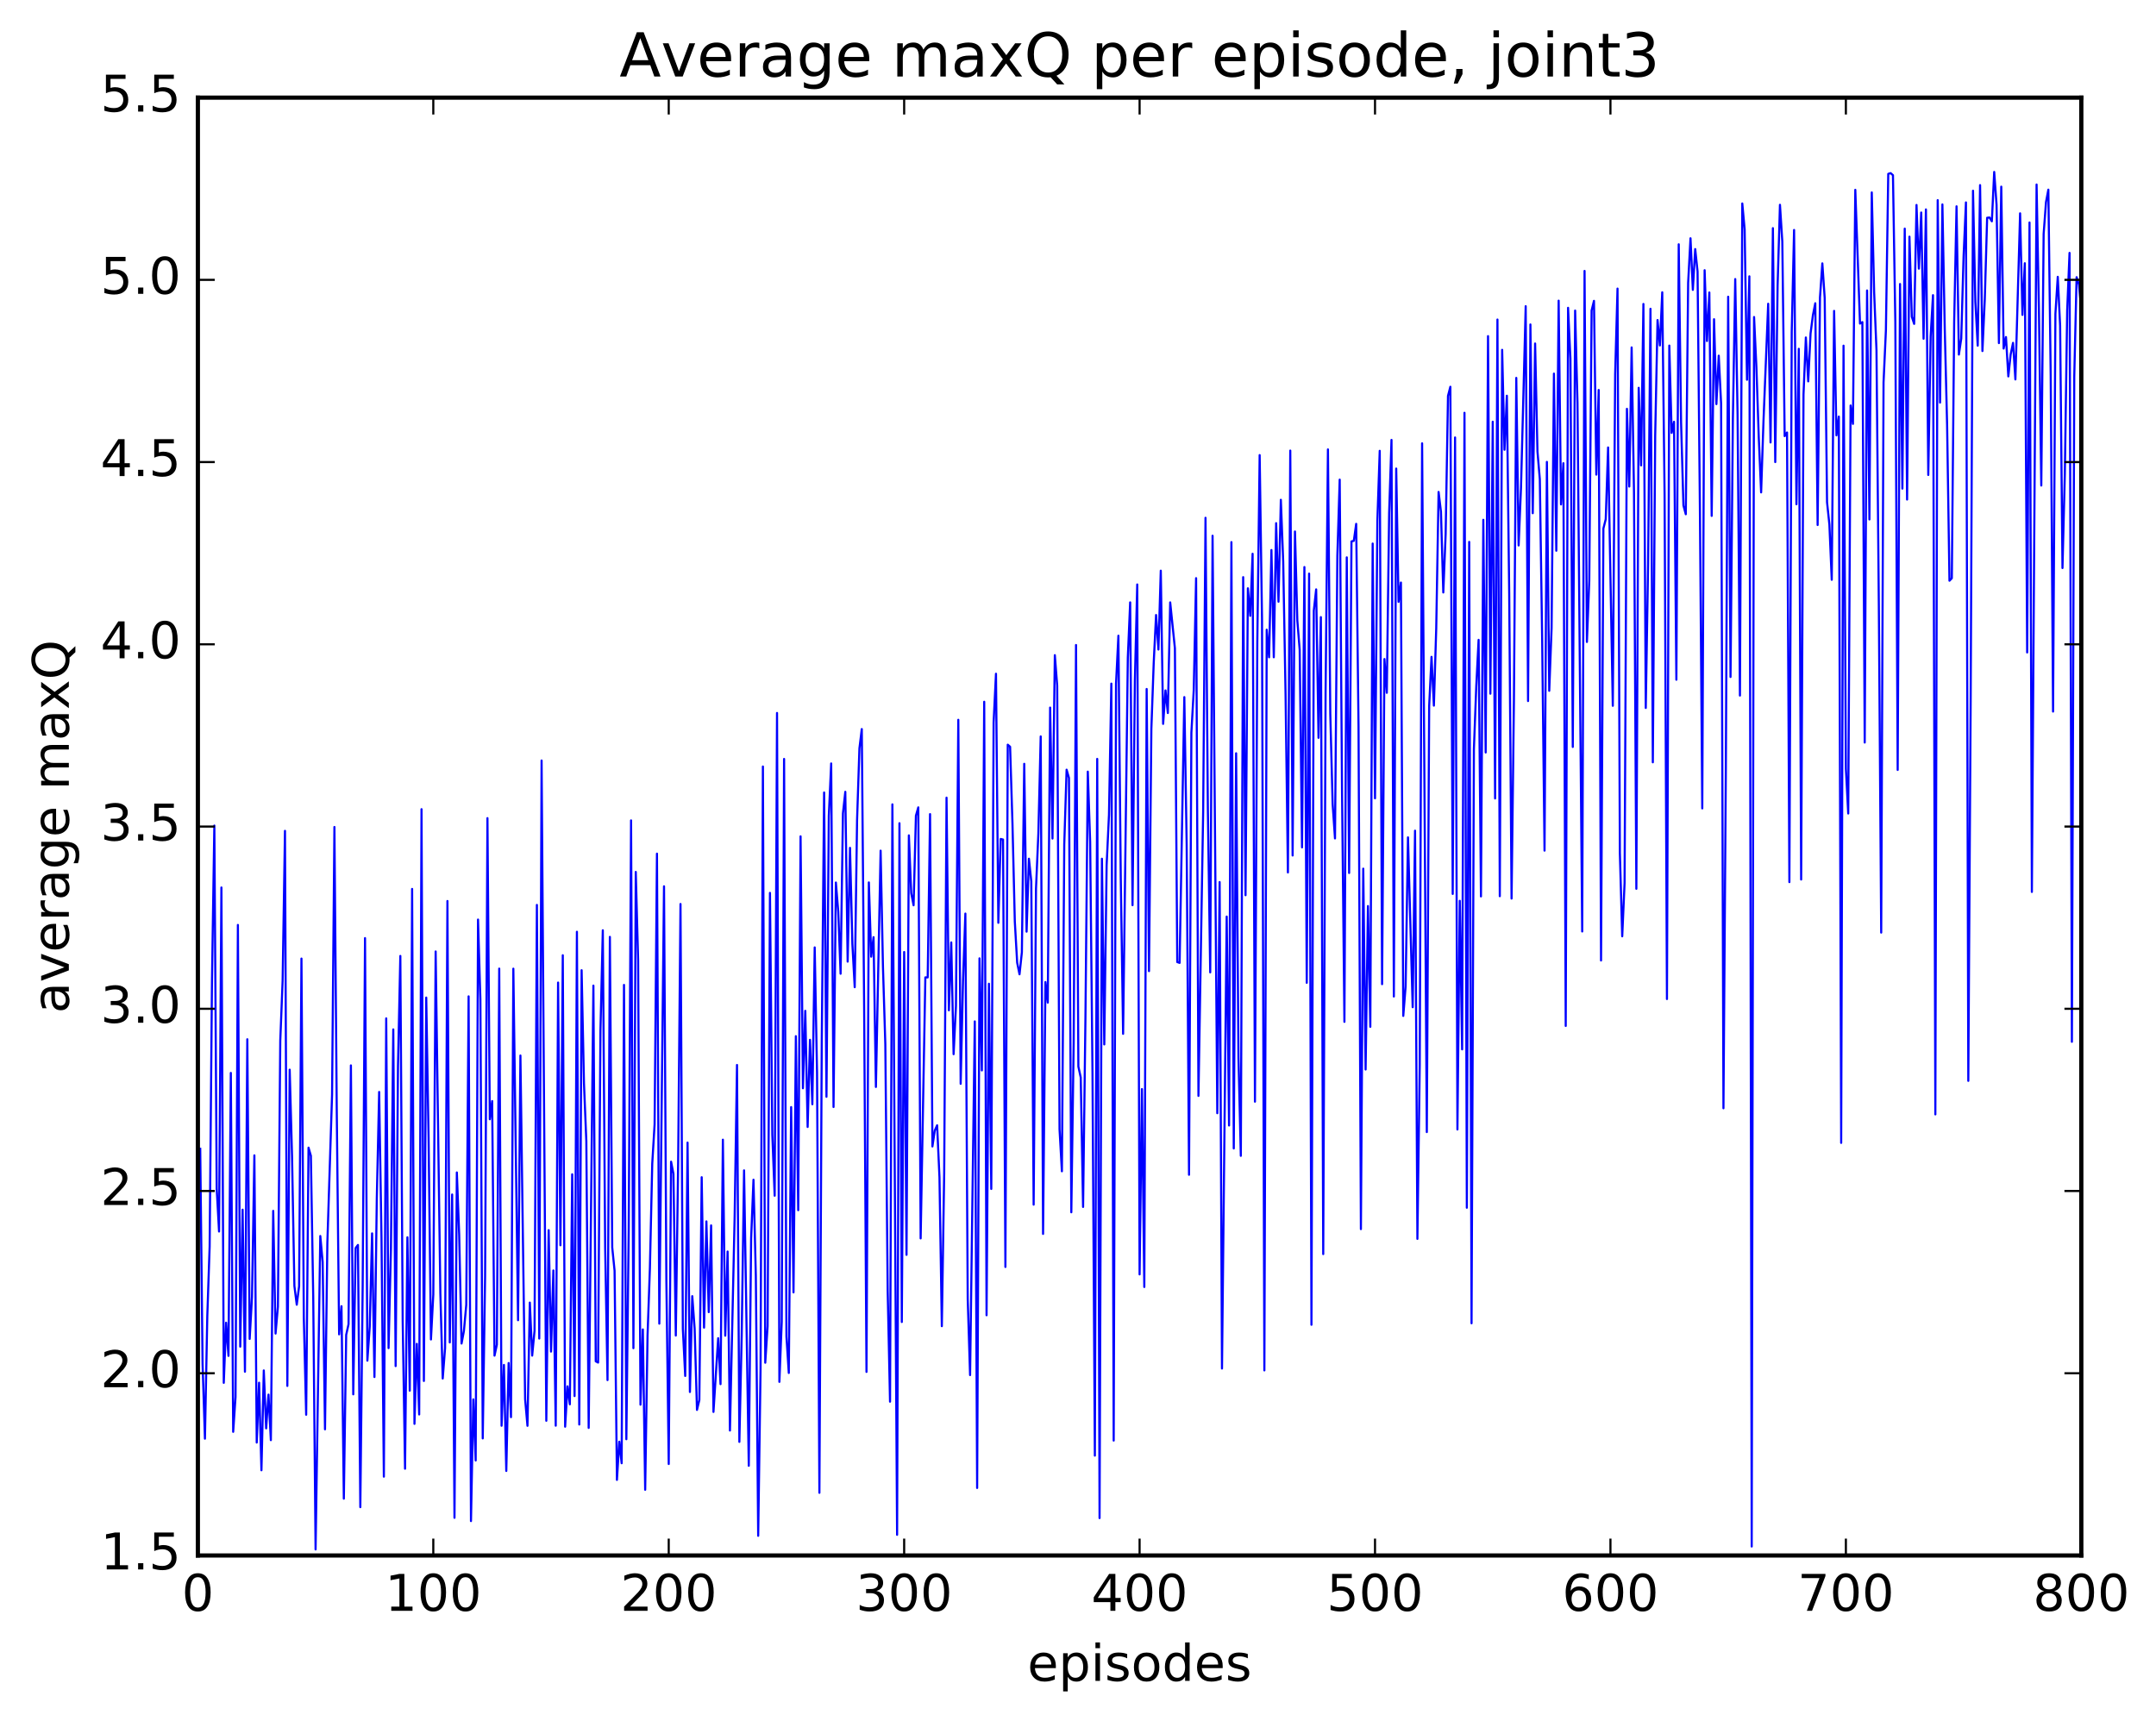 <?xml version="1.0" encoding="utf-8" standalone="no"?>
<!DOCTYPE svg PUBLIC "-//W3C//DTD SVG 1.1//EN"
  "http://www.w3.org/Graphics/SVG/1.1/DTD/svg11.dtd">
<!-- Created with matplotlib (http://matplotlib.org/) -->
<svg height="408pt" version="1.1" viewBox="0 0 511 408" width="511pt" xmlns="http://www.w3.org/2000/svg" xmlns:xlink="http://www.w3.org/1999/xlink">
 <defs>
  <style type="text/css">
*{stroke-linecap:butt;stroke-linejoin:round;stroke-miterlimit:100000;}
  </style>
 </defs>
 <g id="figure_1">
  <g id="patch_1">
   <path d="M 0 408.169 
L 511.95 408.169 
L 511.95 0 
L 0 0 
z
" style="fill:#ffffff;"/>
  </g>
  <g id="axes_1">
   <g id="patch_2">
    <path d="M 46.898 368.742 
L 493.298 368.742 
L 493.298 23.142 
L 46.898 23.142 
z
" style="fill:#ffffff;"/>
   </g>
   <g id="line2d_1">
    <path clip-path="url(#p09ac0d5911)" d="M 47.456 272.332 
L 48.014 323.323 
L 48.572 341.054 
L 49.13 312.046 
L 49.688 295.498 
L 50.245 232.351 
L 50.803 195.714 
L 51.361 281.74 
L 51.919 291.945 
L 52.477 210.391 
L 53.035 327.815 
L 53.593 313.558 
L 54.151 321.426 
L 54.709 254.35 
L 55.267 339.43 
L 55.825 331.156 
L 56.383 219.267 
L 56.941 319.234 
L 57.499 286.768 
L 58.057 325.178 
L 58.615 246.368 
L 59.173 317.407 
L 59.731 307.411 
L 60.289 273.891 
L 60.847 341.974 
L 61.406 327.786 
L 61.964 348.541 
L 62.522 324.877 
L 63.08 338.609 
L 63.638 330.609 
L 64.195 341.4 
L 64.754 287.053 
L 65.311 316.135 
L 65.87 309.748 
L 66.427 246.698 
L 66.986 232.508 
L 67.543 196.964 
L 68.102 328.544 
L 68.659 253.58 
L 69.218 274.163 
L 69.775 304.845 
L 70.334 309.298 
L 70.891 304.919 
L 71.45 227.241 
L 72.007 312.402 
L 72.566 335.378 
L 73.124 272.064 
L 73.681 273.995 
L 74.24 307.442 
L 74.797 367.31 
L 75.913 293.009 
L 76.472 299.165 
L 77.029 338.833 
L 77.588 294.627 
L 78.704 259.472 
L 79.261 196.046 
L 79.82 263.805 
L 80.377 316.324 
L 80.936 309.65 
L 81.493 355.276 
L 82.052 316.441 
L 82.609 313.914 
L 83.168 252.565 
L 83.725 330.54 
L 84.284 295.87 
L 84.841 295.13 
L 85.4 357.286 
L 85.957 304.911 
L 86.516 222.389 
L 87.073 322.56 
L 87.632 314.456 
L 88.189 292.39 
L 88.748 326.434 
L 89.305 284.1 
L 89.864 258.861 
L 90.421 293.476 
L 90.98 350.055 
L 91.537 241.421 
L 92.096 319.586 
L 92.653 296.189 
L 93.212 244.034 
L 93.769 323.848 
L 94.328 252.788 
L 94.885 226.618 
L 95.444 313.106 
L 96.001 348.177 
L 96.559 293.318 
L 97.118 329.672 
L 97.675 210.731 
L 98.234 337.541 
L 98.791 318.572 
L 99.35 335.312 
L 99.907 191.825 
L 100.466 327.373 
L 101.023 236.487 
L 101.582 269.869 
L 102.139 317.534 
L 102.698 306.861 
L 103.255 225.558 
L 104.371 306.559 
L 104.93 326.79 
L 105.487 319.581 
L 106.046 213.594 
L 106.603 318.237 
L 107.162 283.172 
L 107.719 359.811 
L 108.278 277.945 
L 108.835 292.75 
L 109.394 318.498 
L 109.951 315.537 
L 110.51 309.323 
L 111.067 236.198 
L 111.626 360.586 
L 112.183 331.739 
L 112.742 346.221 
L 113.299 217.995 
L 113.858 236.94 
L 114.415 340.988 
L 114.974 302.563 
L 115.531 193.948 
L 116.09 265.331 
L 116.647 261.018 
L 117.206 321.366 
L 117.763 318.775 
L 118.322 229.62 
L 118.879 337.99 
L 119.438 323.569 
L 119.996 348.703 
L 120.553 323.123 
L 121.112 335.951 
L 121.669 229.636 
L 122.785 312.971 
L 123.344 250.22 
L 124.46 331.689 
L 125.017 338.002 
L 125.576 308.794 
L 126.133 321.364 
L 126.692 315.481 
L 127.249 214.519 
L 127.808 317.317 
L 128.365 180.288 
L 129.482 336.806 
L 130.04 291.621 
L 130.597 320.409 
L 131.155 301.174 
L 131.714 337.974 
L 132.272 232.929 
L 132.829 295.203 
L 133.387 226.454 
L 133.946 338.214 
L 134.504 328.649 
L 135.061 332.907 
L 135.619 278.382 
L 136.178 330.95 
L 136.736 220.887 
L 137.293 337.696 
L 137.851 230 
L 138.41 256.828 
L 138.968 270.539 
L 139.525 338.494 
L 140.642 233.651 
L 141.2 322.717 
L 141.757 323.016 
L 142.315 244.235 
L 142.874 220.529 
L 143.431 295.834 
L 143.989 327.166 
L 144.548 222.098 
L 145.106 295.71 
L 145.663 301.237 
L 146.221 350.825 
L 146.78 341.769 
L 147.338 346.876 
L 147.895 233.484 
L 148.453 341.18 
L 149.012 291.67 
L 149.57 194.485 
L 150.127 319.605 
L 150.685 206.702 
L 151.244 227.667 
L 151.802 332.993 
L 152.359 315.158 
L 152.917 353.165 
L 153.476 316.619 
L 154.034 300.67 
L 154.591 275.858 
L 155.149 266.529 
L 155.708 202.366 
L 156.266 313.786 
L 157.381 210.108 
L 157.94 303.615 
L 158.498 347.058 
L 159.055 275.393 
L 159.613 278.265 
L 160.172 316.603 
L 160.73 275.54 
L 161.287 214.302 
L 161.845 315.006 
L 162.404 326.182 
L 162.962 270.864 
L 163.519 329.984 
L 164.077 307.268 
L 164.636 314.921 
L 165.194 334.234 
L 165.751 331.892 
L 166.31 279.073 
L 166.868 314.728 
L 167.425 289.546 
L 167.983 311.053 
L 168.542 290.496 
L 169.1 334.712 
L 170.215 317.239 
L 170.774 328.125 
L 171.332 270.175 
L 171.889 316.637 
L 172.447 296.69 
L 173.006 339.121 
L 174.121 288.391 
L 174.679 252.463 
L 175.238 341.814 
L 175.796 316.43 
L 176.353 277.449 
L 177.47 347.474 
L 178.028 293.573 
L 178.585 279.668 
L 179.143 302.452 
L 179.702 364.079 
L 180.26 324.666 
L 180.817 181.71 
L 181.375 323.051 
L 181.934 314.385 
L 182.492 211.669 
L 183.049 268.99 
L 183.607 283.453 
L 184.166 169.018 
L 184.724 327.585 
L 185.281 313.341 
L 185.839 179.914 
L 186.398 316.852 
L 186.956 325.475 
L 187.513 262.449 
L 188.071 306.375 
L 188.63 245.635 
L 189.188 286.889 
L 189.745 198.264 
L 190.304 257.983 
L 190.862 239.633 
L 191.419 267.155 
L 191.977 246.503 
L 192.536 261.774 
L 193.094 224.595 
L 193.651 254.28 
L 194.209 353.885 
L 194.768 246.836 
L 195.326 187.868 
L 195.883 259.999 
L 196.441 193.396 
L 197 180.984 
L 197.558 262.426 
L 198.115 209.212 
L 198.673 216.06 
L 199.232 230.837 
L 199.79 192.815 
L 200.347 187.709 
L 200.905 227.965 
L 201.464 200.994 
L 202.022 223.752 
L 202.579 234.027 
L 203.137 194.391 
L 203.696 177.407 
L 204.254 172.832 
L 204.811 238.598 
L 205.369 325.222 
L 205.928 209.189 
L 206.486 226.791 
L 207.043 222.167 
L 207.601 257.675 
L 208.718 201.659 
L 209.275 229.288 
L 209.833 247.537 
L 210.392 306.025 
L 210.95 332.284 
L 211.507 190.684 
L 212.624 363.842 
L 213.181 195.152 
L 213.739 313.394 
L 214.298 225.681 
L 214.856 297.472 
L 215.413 198.034 
L 215.971 211.717 
L 216.53 214.608 
L 217.088 193.355 
L 217.645 191.397 
L 218.203 293.575 
L 219.32 231.699 
L 219.877 231.707 
L 220.435 192.995 
L 220.994 271.779 
L 221.552 268.015 
L 222.109 266.763 
L 222.667 279.073 
L 223.226 314.383 
L 223.784 278.136 
L 224.341 189.094 
L 224.899 239.496 
L 225.458 223.413 
L 226.016 249.905 
L 226.573 238.48 
L 227.131 170.639 
L 227.69 256.928 
L 228.248 232.463 
L 228.805 216.578 
L 229.363 307.96 
L 229.922 325.977 
L 231.037 242.135 
L 231.595 352.736 
L 232.154 227.187 
L 232.712 253.752 
L 233.269 166.361 
L 233.827 311.792 
L 234.386 233.21 
L 234.944 281.847 
L 235.501 171.245 
L 236.06 159.717 
L 236.618 218.76 
L 237.175 198.887 
L 237.733 199.019 
L 238.292 300.347 
L 238.85 176.537 
L 239.407 177.024 
L 239.965 195.089 
L 240.524 218.456 
L 241.082 228.21 
L 241.639 230.969 
L 242.197 225.749 
L 242.756 181.07 
L 243.314 220.86 
L 243.871 203.567 
L 244.429 208.952 
L 244.988 285.574 
L 245.546 210.646 
L 246.103 197.645 
L 246.661 174.576 
L 247.22 292.507 
L 247.778 232.805 
L 248.335 237.676 
L 248.893 167.741 
L 249.452 198.785 
L 250.01 155.313 
L 250.567 162.537 
L 251.125 267.713 
L 251.684 277.665 
L 252.242 200.178 
L 252.799 182.464 
L 253.357 184.413 
L 253.916 287.388 
L 254.474 247.316 
L 255.031 152.905 
L 255.589 252.833 
L 256.147 255.425 
L 256.705 286.113 
L 257.264 241.375 
L 257.822 182.925 
L 258.38 199.579 
L 258.938 254.559 
L 259.495 345.073 
L 260.053 179.905 
L 260.611 359.88 
L 261.17 203.573 
L 261.728 247.589 
L 262.286 205.09 
L 262.844 193.152 
L 263.401 162.059 
L 263.959 341.502 
L 264.517 162.083 
L 265.075 150.702 
L 265.634 208.039 
L 266.192 245.077 
L 267.308 155.895 
L 267.865 142.796 
L 268.423 214.584 
L 268.981 161.368 
L 269.539 138.553 
L 270.098 302.109 
L 270.656 258.177 
L 271.214 305.092 
L 271.772 163.331 
L 272.329 230.213 
L 272.887 172.788 
L 273.445 157.154 
L 274.003 145.794 
L 274.562 153.978 
L 275.12 135.284 
L 275.678 171.601 
L 276.236 163.668 
L 276.793 169.029 
L 277.351 142.802 
L 278.467 153.689 
L 279.026 228.068 
L 279.584 228.264 
L 280.7 165.257 
L 281.257 200.181 
L 281.815 278.493 
L 282.373 173.7 
L 282.932 163.61 
L 283.49 137.06 
L 284.048 259.788 
L 285.163 192.579 
L 285.721 122.749 
L 286.279 191.938 
L 286.837 230.512 
L 287.396 127.003 
L 288.512 263.896 
L 289.07 209.103 
L 289.627 324.426 
L 290.743 217.285 
L 291.301 266.808 
L 291.86 128.514 
L 292.418 272.251 
L 292.976 178.572 
L 293.534 250.7 
L 294.091 273.999 
L 294.649 136.819 
L 295.207 212.219 
L 295.765 139.463 
L 296.324 145.995 
L 296.882 131.273 
L 297.44 261.162 
L 297.998 152.294 
L 298.555 107.884 
L 299.113 146.628 
L 299.671 324.867 
L 300.229 149.277 
L 300.788 155.821 
L 301.346 130.389 
L 301.904 155.812 
L 302.462 124.023 
L 303.019 142.639 
L 303.577 118.484 
L 304.135 133.126 
L 304.693 164.438 
L 305.252 206.824 
L 305.81 106.816 
L 306.368 202.805 
L 306.925 125.998 
L 307.483 147.087 
L 308.041 154.028 
L 308.599 200.875 
L 309.158 134.423 
L 309.716 232.985 
L 310.274 135.982 
L 310.832 314.051 
L 311.389 144.769 
L 311.947 139.719 
L 312.505 174.905 
L 313.063 146.294 
L 313.622 297.294 
L 314.18 164.17 
L 314.738 106.538 
L 315.296 169.172 
L 315.853 190.611 
L 316.411 198.757 
L 316.969 131.774 
L 317.527 113.7 
L 318.086 188.104 
L 318.644 242.24 
L 319.202 132.131 
L 319.76 206.949 
L 320.317 128.345 
L 320.875 128.204 
L 321.433 124.183 
L 321.991 172.218 
L 322.55 291.373 
L 323.108 205.925 
L 323.666 253.537 
L 324.224 214.791 
L 324.781 243.413 
L 325.339 128.855 
L 325.897 189.25 
L 326.455 123.413 
L 327.014 106.873 
L 327.572 233.307 
L 328.13 156.233 
L 328.688 164.235 
L 329.245 121.603 
L 329.803 104.283 
L 330.361 236.233 
L 330.92 111.079 
L 331.478 142.678 
L 332.036 138.097 
L 332.594 240.83 
L 333.151 233.844 
L 333.709 198.507 
L 334.825 238.765 
L 335.384 196.924 
L 335.942 293.686 
L 336.5 252.362 
L 337.058 105.1 
L 338.173 268.37 
L 338.731 167.384 
L 339.289 155.716 
L 339.848 167.276 
L 340.406 148.949 
L 340.964 116.618 
L 341.522 121.279 
L 342.079 140.452 
L 342.637 126.616 
L 343.195 93.849 
L 343.753 91.686 
L 344.312 211.914 
L 344.87 103.707 
L 345.428 267.756 
L 345.986 213.549 
L 346.543 248.76 
L 347.101 97.857 
L 347.659 286.305 
L 348.217 128.46 
L 348.776 313.698 
L 349.334 177.586 
L 349.892 162.74 
L 350.45 151.682 
L 351.007 212.502 
L 351.565 123.225 
L 352.123 178.383 
L 352.682 79.684 
L 353.24 164.451 
L 353.798 99.972 
L 354.356 189.283 
L 354.913 75.751 
L 355.471 212.451 
L 356.029 82.933 
L 356.587 106.62 
L 357.146 93.811 
L 357.704 140.88 
L 358.262 213.015 
L 358.82 165.993 
L 359.377 89.584 
L 359.935 129.302 
L 360.493 115.71 
L 361.61 72.586 
L 362.168 166.19 
L 362.726 76.917 
L 363.284 121.659 
L 363.841 81.43 
L 364.399 107.036 
L 364.957 113.576 
L 365.515 151.678 
L 366.074 201.647 
L 366.632 109.498 
L 367.19 163.759 
L 367.748 148.846 
L 368.305 88.568 
L 368.863 130.553 
L 369.421 71.276 
L 369.979 119.576 
L 370.538 109.811 
L 371.096 243.209 
L 371.654 72.97 
L 372.212 85.038 
L 372.769 177.069 
L 373.327 73.623 
L 373.885 95.478 
L 375.002 220.818 
L 375.56 64.224 
L 376.118 152.18 
L 376.675 137.689 
L 377.233 73.599 
L 377.791 71.321 
L 378.349 112.511 
L 378.908 92.445 
L 379.466 227.69 
L 380.024 125.291 
L 380.582 123.08 
L 381.139 106.078 
L 382.255 167.314 
L 382.813 88.659 
L 383.372 68.416 
L 383.93 202.253 
L 384.488 221.962 
L 385.046 209.336 
L 385.603 96.912 
L 386.161 115.34 
L 386.719 82.362 
L 387.277 116.67 
L 387.836 210.695 
L 388.394 91.938 
L 388.952 110.333 
L 389.51 72.058 
L 390.067 167.827 
L 390.625 133.563 
L 391.183 73.2 
L 391.741 180.71 
L 392.3 103.302 
L 392.858 75.871 
L 393.416 81.894 
L 393.974 69.292 
L 394.531 117.443 
L 395.089 236.831 
L 395.647 81.924 
L 396.205 102.625 
L 396.764 99.982 
L 397.322 161.138 
L 397.88 57.916 
L 398.438 100.178 
L 398.995 119.829 
L 399.553 121.907 
L 400.111 67.05 
L 400.67 56.484 
L 401.228 68.717 
L 401.786 59.045 
L 402.344 64.358 
L 402.901 120.6 
L 403.459 191.638 
L 404.017 64.053 
L 404.575 80.846 
L 405.134 69.335 
L 405.692 122.295 
L 406.25 75.677 
L 406.808 95.802 
L 407.365 84.317 
L 407.923 95.672 
L 408.481 262.726 
L 409.039 183.635 
L 409.598 70.344 
L 410.156 160.478 
L 410.714 99.36 
L 411.272 66.158 
L 411.829 98.286 
L 412.387 164.889 
L 412.945 48.235 
L 413.503 54.358 
L 414.062 90.025 
L 414.62 65.503 
L 415.178 366.616 
L 415.736 75.153 
L 416.293 87.085 
L 416.851 103.692 
L 417.409 116.729 
L 417.967 99.878 
L 419.084 72.006 
L 419.642 104.89 
L 420.2 54.085 
L 420.757 109.538 
L 421.315 67.684 
L 421.873 48.55 
L 422.432 57.265 
L 422.99 103.384 
L 423.548 102.531 
L 424.106 209.113 
L 424.663 78.667 
L 425.221 54.516 
L 425.779 119.539 
L 426.337 82.69 
L 426.896 208.498 
L 427.454 93.501 
L 428.012 80.002 
L 428.57 90.408 
L 429.127 79.04 
L 429.685 74.717 
L 430.243 71.889 
L 430.801 124.456 
L 431.36 70.5 
L 431.918 62.438 
L 432.476 70.63 
L 433.034 119.054 
L 433.591 124.352 
L 434.149 137.443 
L 434.707 73.703 
L 435.265 103.211 
L 435.824 98.752 
L 436.382 270.93 
L 436.94 81.946 
L 437.498 182.233 
L 438.055 192.848 
L 438.613 96.127 
L 439.171 100.485 
L 439.729 45 
L 440.846 76.708 
L 441.404 76.355 
L 441.962 176.025 
L 442.519 68.86 
L 443.077 123.142 
L 443.635 45.618 
L 444.193 69.257 
L 444.752 83.049 
L 445.31 143.755 
L 445.868 221.081 
L 446.425 90.643 
L 446.983 78.323 
L 447.541 41.214 
L 448.099 41.044 
L 448.658 41.532 
L 449.216 76.305 
L 449.774 182.518 
L 450.332 67.329 
L 450.889 115.828 
L 451.447 54.199 
L 452.005 118.421 
L 452.563 56.102 
L 453.122 75.086 
L 453.68 76.782 
L 454.238 48.587 
L 454.796 63.684 
L 455.353 50.38 
L 455.911 80.301 
L 456.469 49.647 
L 457.027 112.592 
L 457.586 79.767 
L 458.144 69.97 
L 458.702 264.177 
L 459.26 47.449 
L 459.817 95.435 
L 460.375 48.462 
L 460.933 77.978 
L 461.491 100.831 
L 462.05 137.663 
L 462.608 137.081 
L 463.166 76.215 
L 463.724 48.912 
L 464.281 84.055 
L 464.839 80.268 
L 465.397 60.7 
L 465.955 47.983 
L 466.514 256.23 
L 467.072 166.184 
L 467.63 45.211 
L 468.188 71.522 
L 468.745 81.939 
L 469.303 43.881 
L 469.861 83.217 
L 470.42 70.941 
L 470.978 51.626 
L 471.536 51.559 
L 472.094 52.465 
L 472.651 40.759 
L 473.209 48.524 
L 473.767 81.335 
L 474.325 44.249 
L 474.884 82.628 
L 475.442 79.901 
L 476 89.231 
L 476.558 83.996 
L 477.115 81.278 
L 477.673 89.947 
L 478.789 50.573 
L 479.348 74.647 
L 479.906 62.402 
L 480.464 154.669 
L 481.022 52.744 
L 481.579 211.44 
L 482.695 43.743 
L 483.253 73.513 
L 483.812 115.099 
L 484.37 55.453 
L 484.928 47.918 
L 485.486 44.961 
L 486.043 89.04 
L 486.601 168.684 
L 487.159 74.403 
L 487.717 65.629 
L 488.276 77.211 
L 488.834 134.656 
L 489.392 112.381 
L 489.95 73.54 
L 490.507 59.949 
L 491.065 246.971 
L 491.623 89.318 
L 492.182 65.71 
L 492.74 67.447 
L 493.298 73.529 
L 493.298 73.529 
" style="fill:none;stroke:#0000ff;stroke-linecap:square;stroke-width:0.5;"/>
   </g>
   <g id="patch_3">
    <path d="M 46.898 23.142 
L 493.298 23.142 
" style="fill:none;stroke:#000000;stroke-linecap:square;stroke-linejoin:miter;"/>
   </g>
   <g id="patch_4">
    <path d="M 46.898 368.742 
L 493.298 368.742 
" style="fill:none;stroke:#000000;stroke-linecap:square;stroke-linejoin:miter;"/>
   </g>
   <g id="patch_5">
    <path d="M 46.898 368.742 
L 46.898 23.142 
" style="fill:none;stroke:#000000;stroke-linecap:square;stroke-linejoin:miter;"/>
   </g>
   <g id="patch_6">
    <path d="M 493.298 368.742 
L 493.298 23.142 
" style="fill:none;stroke:#000000;stroke-linecap:square;stroke-linejoin:miter;"/>
   </g>
   <g id="matplotlib.axis_1">
    <g id="xtick_1">
     <g id="line2d_2">
      <defs>
       <path d="M 0 0 
L 0 -4 
" id="m348d1c46f6" style="stroke:#000000;stroke-width:0.5;"/>
      </defs>
      <g>
       <use style="stroke:#000000;stroke-width:0.5;" x="46.898" xlink:href="#m348d1c46f6" y="368.742"/>
      </g>
     </g>
     <g id="line2d_3">
      <defs>
       <path d="M 0 0 
L 0 4 
" id="m44bb628868" style="stroke:#000000;stroke-width:0.5;"/>
      </defs>
      <g>
       <use style="stroke:#000000;stroke-width:0.5;" x="46.898" xlink:href="#m44bb628868" y="23.142"/>
      </g>
     </g>
     <g id="text_1">
      <!-- 0 -->
      <defs>
       <path d="M 31.781 66.406 
Q 24.172 66.406 20.328 58.906 
Q 16.5 51.422 16.5 36.375 
Q 16.5 21.391 20.328 13.891 
Q 24.172 6.391 31.781 6.391 
Q 39.453 6.391 43.281 13.891 
Q 47.125 21.391 47.125 36.375 
Q 47.125 51.422 43.281 58.906 
Q 39.453 66.406 31.781 66.406 
M 31.781 74.219 
Q 44.047 74.219 50.516 64.516 
Q 56.984 54.828 56.984 36.375 
Q 56.984 17.969 50.516 8.266 
Q 44.047 -1.422 31.781 -1.422 
Q 19.531 -1.422 13.062 8.266 
Q 6.594 17.969 6.594 36.375 
Q 6.594 54.828 13.062 64.516 
Q 19.531 74.219 31.781 74.219 
" id="BitstreamVeraSans-Roman-30"/>
      </defs>
      <g transform="translate(43.08 381.86)scale(0.12 -0.12)">
       <use xlink:href="#BitstreamVeraSans-Roman-30"/>
      </g>
     </g>
    </g>
    <g id="xtick_2">
     <g id="line2d_4">
      <g>
       <use style="stroke:#000000;stroke-width:0.5;" x="102.698" xlink:href="#m348d1c46f6" y="368.742"/>
      </g>
     </g>
     <g id="line2d_5">
      <g>
       <use style="stroke:#000000;stroke-width:0.5;" x="102.698" xlink:href="#m44bb628868" y="23.142"/>
      </g>
     </g>
     <g id="text_2">
      <!-- 100 -->
      <defs>
       <path d="M 12.406 8.297 
L 28.516 8.297 
L 28.516 63.922 
L 10.984 60.406 
L 10.984 69.391 
L 28.422 72.906 
L 38.281 72.906 
L 38.281 8.297 
L 54.391 8.297 
L 54.391 0 
L 12.406 0 
z
" id="BitstreamVeraSans-Roman-31"/>
      </defs>
      <g transform="translate(91.245 381.86)scale(0.12 -0.12)">
       <use xlink:href="#BitstreamVeraSans-Roman-31"/>
       <use x="63.623" xlink:href="#BitstreamVeraSans-Roman-30"/>
       <use x="127.246" xlink:href="#BitstreamVeraSans-Roman-30"/>
      </g>
     </g>
    </g>
    <g id="xtick_3">
     <g id="line2d_6">
      <g>
       <use style="stroke:#000000;stroke-width:0.5;" x="158.498" xlink:href="#m348d1c46f6" y="368.742"/>
      </g>
     </g>
     <g id="line2d_7">
      <g>
       <use style="stroke:#000000;stroke-width:0.5;" x="158.498" xlink:href="#m44bb628868" y="23.142"/>
      </g>
     </g>
     <g id="text_3">
      <!-- 200 -->
      <defs>
       <path d="M 19.188 8.297 
L 53.609 8.297 
L 53.609 0 
L 7.328 0 
L 7.328 8.297 
Q 12.938 14.109 22.625 23.891 
Q 32.328 33.688 34.812 36.531 
Q 39.547 41.844 41.422 45.531 
Q 43.312 49.219 43.312 52.781 
Q 43.312 58.594 39.234 62.25 
Q 35.156 65.922 28.609 65.922 
Q 23.969 65.922 18.812 64.312 
Q 13.672 62.703 7.812 59.422 
L 7.812 69.391 
Q 13.766 71.781 18.938 73 
Q 24.125 74.219 28.422 74.219 
Q 39.75 74.219 46.484 68.547 
Q 53.219 62.891 53.219 53.422 
Q 53.219 48.922 51.531 44.891 
Q 49.859 40.875 45.406 35.406 
Q 44.188 33.984 37.641 27.219 
Q 31.109 20.453 19.188 8.297 
" id="BitstreamVeraSans-Roman-32"/>
      </defs>
      <g transform="translate(147.045 381.86)scale(0.12 -0.12)">
       <use xlink:href="#BitstreamVeraSans-Roman-32"/>
       <use x="63.623" xlink:href="#BitstreamVeraSans-Roman-30"/>
       <use x="127.246" xlink:href="#BitstreamVeraSans-Roman-30"/>
      </g>
     </g>
    </g>
    <g id="xtick_4">
     <g id="line2d_8">
      <g>
       <use style="stroke:#000000;stroke-width:0.5;" x="214.298" xlink:href="#m348d1c46f6" y="368.742"/>
      </g>
     </g>
     <g id="line2d_9">
      <g>
       <use style="stroke:#000000;stroke-width:0.5;" x="214.298" xlink:href="#m44bb628868" y="23.142"/>
      </g>
     </g>
     <g id="text_4">
      <!-- 300 -->
      <defs>
       <path d="M 40.578 39.312 
Q 47.656 37.797 51.625 33 
Q 55.609 28.219 55.609 21.188 
Q 55.609 10.406 48.188 4.484 
Q 40.766 -1.422 27.094 -1.422 
Q 22.516 -1.422 17.656 -0.516 
Q 12.797 0.391 7.625 2.203 
L 7.625 11.719 
Q 11.719 9.328 16.594 8.109 
Q 21.484 6.891 26.812 6.891 
Q 36.078 6.891 40.938 10.547 
Q 45.797 14.203 45.797 21.188 
Q 45.797 27.641 41.281 31.266 
Q 36.766 34.906 28.719 34.906 
L 20.219 34.906 
L 20.219 43.016 
L 29.109 43.016 
Q 36.375 43.016 40.234 45.922 
Q 44.094 48.828 44.094 54.297 
Q 44.094 59.906 40.109 62.906 
Q 36.141 65.922 28.719 65.922 
Q 24.656 65.922 20.016 65.031 
Q 15.375 64.156 9.812 62.312 
L 9.812 71.094 
Q 15.438 72.656 20.344 73.438 
Q 25.25 74.219 29.594 74.219 
Q 40.828 74.219 47.359 69.109 
Q 53.906 64.016 53.906 55.328 
Q 53.906 49.266 50.438 45.094 
Q 46.969 40.922 40.578 39.312 
" id="BitstreamVeraSans-Roman-33"/>
      </defs>
      <g transform="translate(202.845 381.86)scale(0.12 -0.12)">
       <use xlink:href="#BitstreamVeraSans-Roman-33"/>
       <use x="63.623" xlink:href="#BitstreamVeraSans-Roman-30"/>
       <use x="127.246" xlink:href="#BitstreamVeraSans-Roman-30"/>
      </g>
     </g>
    </g>
    <g id="xtick_5">
     <g id="line2d_10">
      <g>
       <use style="stroke:#000000;stroke-width:0.5;" x="270.098" xlink:href="#m348d1c46f6" y="368.742"/>
      </g>
     </g>
     <g id="line2d_11">
      <g>
       <use style="stroke:#000000;stroke-width:0.5;" x="270.098" xlink:href="#m44bb628868" y="23.142"/>
      </g>
     </g>
     <g id="text_5">
      <!-- 400 -->
      <defs>
       <path d="M 37.797 64.312 
L 12.891 25.391 
L 37.797 25.391 
z
M 35.203 72.906 
L 47.609 72.906 
L 47.609 25.391 
L 58.016 25.391 
L 58.016 17.188 
L 47.609 17.188 
L 47.609 0 
L 37.797 0 
L 37.797 17.188 
L 4.891 17.188 
L 4.891 26.703 
z
" id="BitstreamVeraSans-Roman-34"/>
      </defs>
      <g transform="translate(258.645 381.86)scale(0.12 -0.12)">
       <use xlink:href="#BitstreamVeraSans-Roman-34"/>
       <use x="63.623" xlink:href="#BitstreamVeraSans-Roman-30"/>
       <use x="127.246" xlink:href="#BitstreamVeraSans-Roman-30"/>
      </g>
     </g>
    </g>
    <g id="xtick_6">
     <g id="line2d_12">
      <g>
       <use style="stroke:#000000;stroke-width:0.5;" x="325.897" xlink:href="#m348d1c46f6" y="368.742"/>
      </g>
     </g>
     <g id="line2d_13">
      <g>
       <use style="stroke:#000000;stroke-width:0.5;" x="325.897" xlink:href="#m44bb628868" y="23.142"/>
      </g>
     </g>
     <g id="text_6">
      <!-- 500 -->
      <defs>
       <path d="M 10.797 72.906 
L 49.516 72.906 
L 49.516 64.594 
L 19.828 64.594 
L 19.828 46.734 
Q 21.969 47.469 24.109 47.828 
Q 26.266 48.188 28.422 48.188 
Q 40.625 48.188 47.75 41.5 
Q 54.891 34.812 54.891 23.391 
Q 54.891 11.625 47.562 5.094 
Q 40.234 -1.422 26.906 -1.422 
Q 22.312 -1.422 17.547 -0.641 
Q 12.797 0.141 7.719 1.703 
L 7.719 11.625 
Q 12.109 9.234 16.797 8.062 
Q 21.484 6.891 26.703 6.891 
Q 35.156 6.891 40.078 11.328 
Q 45.016 15.766 45.016 23.391 
Q 45.016 31 40.078 35.438 
Q 35.156 39.891 26.703 39.891 
Q 22.75 39.891 18.812 39.016 
Q 14.891 38.141 10.797 36.281 
z
" id="BitstreamVeraSans-Roman-35"/>
      </defs>
      <g transform="translate(314.445 381.86)scale(0.12 -0.12)">
       <use xlink:href="#BitstreamVeraSans-Roman-35"/>
       <use x="63.623" xlink:href="#BitstreamVeraSans-Roman-30"/>
       <use x="127.246" xlink:href="#BitstreamVeraSans-Roman-30"/>
      </g>
     </g>
    </g>
    <g id="xtick_7">
     <g id="line2d_14">
      <g>
       <use style="stroke:#000000;stroke-width:0.5;" x="381.697" xlink:href="#m348d1c46f6" y="368.742"/>
      </g>
     </g>
     <g id="line2d_15">
      <g>
       <use style="stroke:#000000;stroke-width:0.5;" x="381.697" xlink:href="#m44bb628868" y="23.142"/>
      </g>
     </g>
     <g id="text_7">
      <!-- 600 -->
      <defs>
       <path d="M 33.016 40.375 
Q 26.375 40.375 22.484 35.828 
Q 18.609 31.297 18.609 23.391 
Q 18.609 15.531 22.484 10.953 
Q 26.375 6.391 33.016 6.391 
Q 39.656 6.391 43.531 10.953 
Q 47.406 15.531 47.406 23.391 
Q 47.406 31.297 43.531 35.828 
Q 39.656 40.375 33.016 40.375 
M 52.594 71.297 
L 52.594 62.312 
Q 48.875 64.062 45.094 64.984 
Q 41.312 65.922 37.594 65.922 
Q 27.828 65.922 22.672 59.328 
Q 17.531 52.734 16.797 39.406 
Q 19.672 43.656 24.016 45.922 
Q 28.375 48.188 33.594 48.188 
Q 44.578 48.188 50.953 41.516 
Q 57.328 34.859 57.328 23.391 
Q 57.328 12.156 50.688 5.359 
Q 44.047 -1.422 33.016 -1.422 
Q 20.359 -1.422 13.672 8.266 
Q 6.984 17.969 6.984 36.375 
Q 6.984 53.656 15.188 63.938 
Q 23.391 74.219 37.203 74.219 
Q 40.922 74.219 44.703 73.484 
Q 48.484 72.75 52.594 71.297 
" id="BitstreamVeraSans-Roman-36"/>
      </defs>
      <g transform="translate(370.245 381.86)scale(0.12 -0.12)">
       <use xlink:href="#BitstreamVeraSans-Roman-36"/>
       <use x="63.623" xlink:href="#BitstreamVeraSans-Roman-30"/>
       <use x="127.246" xlink:href="#BitstreamVeraSans-Roman-30"/>
      </g>
     </g>
    </g>
    <g id="xtick_8">
     <g id="line2d_16">
      <g>
       <use style="stroke:#000000;stroke-width:0.5;" x="437.498" xlink:href="#m348d1c46f6" y="368.742"/>
      </g>
     </g>
     <g id="line2d_17">
      <g>
       <use style="stroke:#000000;stroke-width:0.5;" x="437.498" xlink:href="#m44bb628868" y="23.142"/>
      </g>
     </g>
     <g id="text_8">
      <!-- 700 -->
      <defs>
       <path d="M 8.203 72.906 
L 55.078 72.906 
L 55.078 68.703 
L 28.609 0 
L 18.312 0 
L 43.219 64.594 
L 8.203 64.594 
z
" id="BitstreamVeraSans-Roman-37"/>
      </defs>
      <g transform="translate(426.045 381.86)scale(0.12 -0.12)">
       <use xlink:href="#BitstreamVeraSans-Roman-37"/>
       <use x="63.623" xlink:href="#BitstreamVeraSans-Roman-30"/>
       <use x="127.246" xlink:href="#BitstreamVeraSans-Roman-30"/>
      </g>
     </g>
    </g>
    <g id="xtick_9">
     <g id="line2d_18">
      <g>
       <use style="stroke:#000000;stroke-width:0.5;" x="493.298" xlink:href="#m348d1c46f6" y="368.742"/>
      </g>
     </g>
     <g id="line2d_19">
      <g>
       <use style="stroke:#000000;stroke-width:0.5;" x="493.298" xlink:href="#m44bb628868" y="23.142"/>
      </g>
     </g>
     <g id="text_9">
      <!-- 800 -->
      <defs>
       <path d="M 31.781 34.625 
Q 24.75 34.625 20.719 30.859 
Q 16.703 27.094 16.703 20.516 
Q 16.703 13.922 20.719 10.156 
Q 24.75 6.391 31.781 6.391 
Q 38.812 6.391 42.859 10.172 
Q 46.922 13.969 46.922 20.516 
Q 46.922 27.094 42.891 30.859 
Q 38.875 34.625 31.781 34.625 
M 21.922 38.812 
Q 15.578 40.375 12.031 44.719 
Q 8.5 49.078 8.5 55.328 
Q 8.5 64.062 14.719 69.141 
Q 20.953 74.219 31.781 74.219 
Q 42.672 74.219 48.875 69.141 
Q 55.078 64.062 55.078 55.328 
Q 55.078 49.078 51.531 44.719 
Q 48 40.375 41.703 38.812 
Q 48.828 37.156 52.797 32.312 
Q 56.781 27.484 56.781 20.516 
Q 56.781 9.906 50.312 4.234 
Q 43.844 -1.422 31.781 -1.422 
Q 19.734 -1.422 13.25 4.234 
Q 6.781 9.906 6.781 20.516 
Q 6.781 27.484 10.781 32.312 
Q 14.797 37.156 21.922 38.812 
M 18.312 54.391 
Q 18.312 48.734 21.844 45.562 
Q 25.391 42.391 31.781 42.391 
Q 38.141 42.391 41.719 45.562 
Q 45.312 48.734 45.312 54.391 
Q 45.312 60.062 41.719 63.234 
Q 38.141 66.406 31.781 66.406 
Q 25.391 66.406 21.844 63.234 
Q 18.312 60.062 18.312 54.391 
" id="BitstreamVeraSans-Roman-38"/>
      </defs>
      <g transform="translate(481.845 381.86)scale(0.12 -0.12)">
       <use xlink:href="#BitstreamVeraSans-Roman-38"/>
       <use x="63.623" xlink:href="#BitstreamVeraSans-Roman-30"/>
       <use x="127.246" xlink:href="#BitstreamVeraSans-Roman-30"/>
      </g>
     </g>
    </g>
    <g id="text_10">
     <!-- episodes -->
     <defs>
      <path d="M 18.109 8.203 
L 18.109 -20.797 
L 9.078 -20.797 
L 9.078 54.688 
L 18.109 54.688 
L 18.109 46.391 
Q 20.953 51.266 25.266 53.625 
Q 29.594 56 35.594 56 
Q 45.562 56 51.781 48.094 
Q 58.016 40.188 58.016 27.297 
Q 58.016 14.406 51.781 6.484 
Q 45.562 -1.422 35.594 -1.422 
Q 29.594 -1.422 25.266 0.953 
Q 20.953 3.328 18.109 8.203 
M 48.688 27.297 
Q 48.688 37.203 44.609 42.844 
Q 40.531 48.484 33.406 48.484 
Q 26.266 48.484 22.188 42.844 
Q 18.109 37.203 18.109 27.297 
Q 18.109 17.391 22.188 11.75 
Q 26.266 6.109 33.406 6.109 
Q 40.531 6.109 44.609 11.75 
Q 48.688 17.391 48.688 27.297 
" id="BitstreamVeraSans-Roman-70"/>
      <path d="M 56.203 29.594 
L 56.203 25.203 
L 14.891 25.203 
Q 15.484 15.922 20.484 11.062 
Q 25.484 6.203 34.422 6.203 
Q 39.594 6.203 44.453 7.469 
Q 49.312 8.734 54.109 11.281 
L 54.109 2.781 
Q 49.266 0.734 44.188 -0.344 
Q 39.109 -1.422 33.891 -1.422 
Q 20.797 -1.422 13.156 6.188 
Q 5.516 13.812 5.516 26.812 
Q 5.516 40.234 12.766 48.109 
Q 20.016 56 32.328 56 
Q 43.359 56 49.781 48.891 
Q 56.203 41.797 56.203 29.594 
M 47.219 32.234 
Q 47.125 39.594 43.094 43.984 
Q 39.062 48.391 32.422 48.391 
Q 24.906 48.391 20.391 44.141 
Q 15.875 39.891 15.188 32.172 
z
" id="BitstreamVeraSans-Roman-65"/>
      <path d="M 44.281 53.078 
L 44.281 44.578 
Q 40.484 46.531 36.375 47.5 
Q 32.281 48.484 27.875 48.484 
Q 21.188 48.484 17.844 46.438 
Q 14.5 44.391 14.5 40.281 
Q 14.5 37.156 16.891 35.375 
Q 19.281 33.594 26.516 31.984 
L 29.594 31.297 
Q 39.156 29.25 43.188 25.516 
Q 47.219 21.781 47.219 15.094 
Q 47.219 7.469 41.188 3.016 
Q 35.156 -1.422 24.609 -1.422 
Q 20.219 -1.422 15.453 -0.562 
Q 10.688 0.297 5.422 2 
L 5.422 11.281 
Q 10.406 8.688 15.234 7.391 
Q 20.062 6.109 24.812 6.109 
Q 31.156 6.109 34.562 8.281 
Q 37.984 10.453 37.984 14.406 
Q 37.984 18.062 35.516 20.016 
Q 33.062 21.969 24.703 23.781 
L 21.578 24.516 
Q 13.234 26.266 9.516 29.906 
Q 5.812 33.547 5.812 39.891 
Q 5.812 47.609 11.281 51.797 
Q 16.75 56 26.812 56 
Q 31.781 56 36.172 55.266 
Q 40.578 54.547 44.281 53.078 
" id="BitstreamVeraSans-Roman-73"/>
      <path d="M 9.422 54.688 
L 18.406 54.688 
L 18.406 0 
L 9.422 0 
z
M 9.422 75.984 
L 18.406 75.984 
L 18.406 64.594 
L 9.422 64.594 
z
" id="BitstreamVeraSans-Roman-69"/>
      <path d="M 30.609 48.391 
Q 23.391 48.391 19.188 42.75 
Q 14.984 37.109 14.984 27.297 
Q 14.984 17.484 19.156 11.844 
Q 23.344 6.203 30.609 6.203 
Q 37.797 6.203 41.984 11.859 
Q 46.188 17.531 46.188 27.297 
Q 46.188 37.016 41.984 42.703 
Q 37.797 48.391 30.609 48.391 
M 30.609 56 
Q 42.328 56 49.016 48.375 
Q 55.719 40.766 55.719 27.297 
Q 55.719 13.875 49.016 6.219 
Q 42.328 -1.422 30.609 -1.422 
Q 18.844 -1.422 12.172 6.219 
Q 5.516 13.875 5.516 27.297 
Q 5.516 40.766 12.172 48.375 
Q 18.844 56 30.609 56 
" id="BitstreamVeraSans-Roman-6f"/>
      <path d="M 45.406 46.391 
L 45.406 75.984 
L 54.391 75.984 
L 54.391 0 
L 45.406 0 
L 45.406 8.203 
Q 42.578 3.328 38.25 0.953 
Q 33.938 -1.422 27.875 -1.422 
Q 17.969 -1.422 11.734 6.484 
Q 5.516 14.406 5.516 27.297 
Q 5.516 40.188 11.734 48.094 
Q 17.969 56 27.875 56 
Q 33.938 56 38.25 53.625 
Q 42.578 51.266 45.406 46.391 
M 14.797 27.297 
Q 14.797 17.391 18.875 11.75 
Q 22.953 6.109 30.078 6.109 
Q 37.203 6.109 41.297 11.75 
Q 45.406 17.391 45.406 27.297 
Q 45.406 37.203 41.297 42.844 
Q 37.203 48.484 30.078 48.484 
Q 22.953 48.484 18.875 42.844 
Q 14.797 37.203 14.797 27.297 
" id="BitstreamVeraSans-Roman-64"/>
     </defs>
     <g transform="translate(243.506 398.474)scale(0.12 -0.12)">
      <use xlink:href="#BitstreamVeraSans-Roman-65"/>
      <use x="61.523" xlink:href="#BitstreamVeraSans-Roman-70"/>
      <use x="125.0" xlink:href="#BitstreamVeraSans-Roman-69"/>
      <use x="152.783" xlink:href="#BitstreamVeraSans-Roman-73"/>
      <use x="204.883" xlink:href="#BitstreamVeraSans-Roman-6f"/>
      <use x="266.064" xlink:href="#BitstreamVeraSans-Roman-64"/>
      <use x="329.541" xlink:href="#BitstreamVeraSans-Roman-65"/>
      <use x="391.064" xlink:href="#BitstreamVeraSans-Roman-73"/>
     </g>
    </g>
   </g>
   <g id="matplotlib.axis_2">
    <g id="ytick_1">
     <g id="line2d_20">
      <defs>
       <path d="M 0 0 
L 4 0 
" id="m154f773655" style="stroke:#000000;stroke-width:0.5;"/>
      </defs>
      <g>
       <use style="stroke:#000000;stroke-width:0.5;" x="46.898" xlink:href="#m154f773655" y="368.742"/>
      </g>
     </g>
     <g id="line2d_21">
      <defs>
       <path d="M 0 0 
L -4 0 
" id="mb0526bb934" style="stroke:#000000;stroke-width:0.5;"/>
      </defs>
      <g>
       <use style="stroke:#000000;stroke-width:0.5;" x="493.298" xlink:href="#mb0526bb934" y="368.742"/>
      </g>
     </g>
     <g id="text_11">
      <!-- 1.5 -->
      <defs>
       <path d="M 10.688 12.406 
L 21 12.406 
L 21 0 
L 10.688 0 
z
" id="BitstreamVeraSans-Roman-2e"/>
      </defs>
      <g transform="translate(23.814 372.053)scale(0.12 -0.12)">
       <use xlink:href="#BitstreamVeraSans-Roman-31"/>
       <use x="63.623" xlink:href="#BitstreamVeraSans-Roman-2e"/>
       <use x="95.41" xlink:href="#BitstreamVeraSans-Roman-35"/>
      </g>
     </g>
    </g>
    <g id="ytick_2">
     <g id="line2d_22">
      <g>
       <use style="stroke:#000000;stroke-width:0.5;" x="46.898" xlink:href="#m154f773655" y="325.542"/>
      </g>
     </g>
     <g id="line2d_23">
      <g>
       <use style="stroke:#000000;stroke-width:0.5;" x="493.298" xlink:href="#mb0526bb934" y="325.542"/>
      </g>
     </g>
     <g id="text_12">
      <!-- 2.0 -->
      <g transform="translate(23.814 328.853)scale(0.12 -0.12)">
       <use xlink:href="#BitstreamVeraSans-Roman-32"/>
       <use x="63.623" xlink:href="#BitstreamVeraSans-Roman-2e"/>
       <use x="95.41" xlink:href="#BitstreamVeraSans-Roman-30"/>
      </g>
     </g>
    </g>
    <g id="ytick_3">
     <g id="line2d_24">
      <g>
       <use style="stroke:#000000;stroke-width:0.5;" x="46.898" xlink:href="#m154f773655" y="282.342"/>
      </g>
     </g>
     <g id="line2d_25">
      <g>
       <use style="stroke:#000000;stroke-width:0.5;" x="493.298" xlink:href="#mb0526bb934" y="282.342"/>
      </g>
     </g>
     <g id="text_13">
      <!-- 2.5 -->
      <g transform="translate(23.814 285.653)scale(0.12 -0.12)">
       <use xlink:href="#BitstreamVeraSans-Roman-32"/>
       <use x="63.623" xlink:href="#BitstreamVeraSans-Roman-2e"/>
       <use x="95.41" xlink:href="#BitstreamVeraSans-Roman-35"/>
      </g>
     </g>
    </g>
    <g id="ytick_4">
     <g id="line2d_26">
      <g>
       <use style="stroke:#000000;stroke-width:0.5;" x="46.898" xlink:href="#m154f773655" y="239.142"/>
      </g>
     </g>
     <g id="line2d_27">
      <g>
       <use style="stroke:#000000;stroke-width:0.5;" x="493.298" xlink:href="#mb0526bb934" y="239.142"/>
      </g>
     </g>
     <g id="text_14">
      <!-- 3.0 -->
      <g transform="translate(23.814 242.453)scale(0.12 -0.12)">
       <use xlink:href="#BitstreamVeraSans-Roman-33"/>
       <use x="63.623" xlink:href="#BitstreamVeraSans-Roman-2e"/>
       <use x="95.41" xlink:href="#BitstreamVeraSans-Roman-30"/>
      </g>
     </g>
    </g>
    <g id="ytick_5">
     <g id="line2d_28">
      <g>
       <use style="stroke:#000000;stroke-width:0.5;" x="46.898" xlink:href="#m154f773655" y="195.942"/>
      </g>
     </g>
     <g id="line2d_29">
      <g>
       <use style="stroke:#000000;stroke-width:0.5;" x="493.298" xlink:href="#mb0526bb934" y="195.942"/>
      </g>
     </g>
     <g id="text_15">
      <!-- 3.5 -->
      <g transform="translate(23.814 199.253)scale(0.12 -0.12)">
       <use xlink:href="#BitstreamVeraSans-Roman-33"/>
       <use x="63.623" xlink:href="#BitstreamVeraSans-Roman-2e"/>
       <use x="95.41" xlink:href="#BitstreamVeraSans-Roman-35"/>
      </g>
     </g>
    </g>
    <g id="ytick_6">
     <g id="line2d_30">
      <g>
       <use style="stroke:#000000;stroke-width:0.5;" x="46.898" xlink:href="#m154f773655" y="152.742"/>
      </g>
     </g>
     <g id="line2d_31">
      <g>
       <use style="stroke:#000000;stroke-width:0.5;" x="493.298" xlink:href="#mb0526bb934" y="152.742"/>
      </g>
     </g>
     <g id="text_16">
      <!-- 4.0 -->
      <g transform="translate(23.814 156.053)scale(0.12 -0.12)">
       <use xlink:href="#BitstreamVeraSans-Roman-34"/>
       <use x="63.623" xlink:href="#BitstreamVeraSans-Roman-2e"/>
       <use x="95.41" xlink:href="#BitstreamVeraSans-Roman-30"/>
      </g>
     </g>
    </g>
    <g id="ytick_7">
     <g id="line2d_32">
      <g>
       <use style="stroke:#000000;stroke-width:0.5;" x="46.898" xlink:href="#m154f773655" y="109.542"/>
      </g>
     </g>
     <g id="line2d_33">
      <g>
       <use style="stroke:#000000;stroke-width:0.5;" x="493.298" xlink:href="#mb0526bb934" y="109.542"/>
      </g>
     </g>
     <g id="text_17">
      <!-- 4.5 -->
      <g transform="translate(23.814 112.853)scale(0.12 -0.12)">
       <use xlink:href="#BitstreamVeraSans-Roman-34"/>
       <use x="63.623" xlink:href="#BitstreamVeraSans-Roman-2e"/>
       <use x="95.41" xlink:href="#BitstreamVeraSans-Roman-35"/>
      </g>
     </g>
    </g>
    <g id="ytick_8">
     <g id="line2d_34">
      <g>
       <use style="stroke:#000000;stroke-width:0.5;" x="46.898" xlink:href="#m154f773655" y="66.342"/>
      </g>
     </g>
     <g id="line2d_35">
      <g>
       <use style="stroke:#000000;stroke-width:0.5;" x="493.298" xlink:href="#mb0526bb934" y="66.342"/>
      </g>
     </g>
     <g id="text_18">
      <!-- 5.0 -->
      <g transform="translate(23.814 69.653)scale(0.12 -0.12)">
       <use xlink:href="#BitstreamVeraSans-Roman-35"/>
       <use x="63.623" xlink:href="#BitstreamVeraSans-Roman-2e"/>
       <use x="95.41" xlink:href="#BitstreamVeraSans-Roman-30"/>
      </g>
     </g>
    </g>
    <g id="ytick_9">
     <g id="line2d_36">
      <g>
       <use style="stroke:#000000;stroke-width:0.5;" x="46.898" xlink:href="#m154f773655" y="23.142"/>
      </g>
     </g>
     <g id="line2d_37">
      <g>
       <use style="stroke:#000000;stroke-width:0.5;" x="493.298" xlink:href="#mb0526bb934" y="23.142"/>
      </g>
     </g>
     <g id="text_19">
      <!-- 5.5 -->
      <g transform="translate(23.814 26.453)scale(0.12 -0.12)">
       <use xlink:href="#BitstreamVeraSans-Roman-35"/>
       <use x="63.623" xlink:href="#BitstreamVeraSans-Roman-2e"/>
       <use x="95.41" xlink:href="#BitstreamVeraSans-Roman-35"/>
      </g>
     </g>
    </g>
    <g id="text_20">
     <!-- average maxQ -->
     <defs>
      <path id="BitstreamVeraSans-Roman-20"/>
      <path d="M 39.406 66.219 
Q 28.656 66.219 22.328 58.203 
Q 16.016 50.203 16.016 36.375 
Q 16.016 22.609 22.328 14.594 
Q 28.656 6.594 39.406 6.594 
Q 50.141 6.594 56.422 14.594 
Q 62.703 22.609 62.703 36.375 
Q 62.703 50.203 56.422 58.203 
Q 50.141 66.219 39.406 66.219 
M 53.219 1.312 
L 66.219 -12.891 
L 54.297 -12.891 
L 43.5 -1.219 
Q 41.891 -1.312 41.031 -1.359 
Q 40.188 -1.422 39.406 -1.422 
Q 24.031 -1.422 14.812 8.859 
Q 5.609 19.141 5.609 36.375 
Q 5.609 53.656 14.812 63.938 
Q 24.031 74.219 39.406 74.219 
Q 54.734 74.219 63.906 63.938 
Q 73.094 53.656 73.094 36.375 
Q 73.094 23.688 67.984 14.641 
Q 62.891 5.609 53.219 1.312 
" id="BitstreamVeraSans-Roman-51"/>
      <path d="M 54.891 54.688 
L 35.109 28.078 
L 55.906 0 
L 45.312 0 
L 29.391 21.484 
L 13.484 0 
L 2.875 0 
L 24.125 28.609 
L 4.688 54.688 
L 15.281 54.688 
L 29.781 35.203 
L 44.281 54.688 
z
" id="BitstreamVeraSans-Roman-78"/>
      <path d="M 52 44.188 
Q 55.375 50.25 60.062 53.125 
Q 64.75 56 71.094 56 
Q 79.641 56 84.281 50.016 
Q 88.922 44.047 88.922 33.016 
L 88.922 0 
L 79.891 0 
L 79.891 32.719 
Q 79.891 40.578 77.094 44.375 
Q 74.312 48.188 68.609 48.188 
Q 61.625 48.188 57.562 43.547 
Q 53.516 38.922 53.516 30.906 
L 53.516 0 
L 44.484 0 
L 44.484 32.719 
Q 44.484 40.625 41.703 44.406 
Q 38.922 48.188 33.109 48.188 
Q 26.219 48.188 22.156 43.531 
Q 18.109 38.875 18.109 30.906 
L 18.109 0 
L 9.078 0 
L 9.078 54.688 
L 18.109 54.688 
L 18.109 46.188 
Q 21.188 51.219 25.484 53.609 
Q 29.781 56 35.688 56 
Q 41.656 56 45.828 52.969 
Q 50 49.953 52 44.188 
" id="BitstreamVeraSans-Roman-6d"/>
      <path d="M 41.109 46.297 
Q 39.594 47.172 37.812 47.578 
Q 36.031 48 33.891 48 
Q 26.266 48 22.188 43.047 
Q 18.109 38.094 18.109 28.812 
L 18.109 0 
L 9.078 0 
L 9.078 54.688 
L 18.109 54.688 
L 18.109 46.188 
Q 20.953 51.172 25.484 53.578 
Q 30.031 56 36.531 56 
Q 37.453 56 38.578 55.875 
Q 39.703 55.766 41.062 55.516 
z
" id="BitstreamVeraSans-Roman-72"/>
      <path d="M 34.281 27.484 
Q 23.391 27.484 19.188 25 
Q 14.984 22.516 14.984 16.5 
Q 14.984 11.719 18.141 8.906 
Q 21.297 6.109 26.703 6.109 
Q 34.188 6.109 38.703 11.406 
Q 43.219 16.703 43.219 25.484 
L 43.219 27.484 
z
M 52.203 31.203 
L 52.203 0 
L 43.219 0 
L 43.219 8.297 
Q 40.141 3.328 35.547 0.953 
Q 30.953 -1.422 24.312 -1.422 
Q 15.922 -1.422 10.953 3.297 
Q 6 8.016 6 15.922 
Q 6 25.141 12.172 29.828 
Q 18.359 34.516 30.609 34.516 
L 43.219 34.516 
L 43.219 35.406 
Q 43.219 41.609 39.141 45 
Q 35.062 48.391 27.688 48.391 
Q 23 48.391 18.547 47.266 
Q 14.109 46.141 10.016 43.891 
L 10.016 52.203 
Q 14.938 54.109 19.578 55.047 
Q 24.219 56 28.609 56 
Q 40.484 56 46.344 49.844 
Q 52.203 43.703 52.203 31.203 
" id="BitstreamVeraSans-Roman-61"/>
      <path d="M 45.406 27.984 
Q 45.406 37.75 41.375 43.109 
Q 37.359 48.484 30.078 48.484 
Q 22.859 48.484 18.828 43.109 
Q 14.797 37.75 14.797 27.984 
Q 14.797 18.266 18.828 12.891 
Q 22.859 7.516 30.078 7.516 
Q 37.359 7.516 41.375 12.891 
Q 45.406 18.266 45.406 27.984 
M 54.391 6.781 
Q 54.391 -7.172 48.188 -13.984 
Q 42 -20.797 29.203 -20.797 
Q 24.469 -20.797 20.266 -20.094 
Q 16.062 -19.391 12.109 -17.922 
L 12.109 -9.188 
Q 16.062 -11.328 19.922 -12.344 
Q 23.781 -13.375 27.781 -13.375 
Q 36.625 -13.375 41.016 -8.766 
Q 45.406 -4.156 45.406 5.172 
L 45.406 9.625 
Q 42.625 4.781 38.281 2.391 
Q 33.938 0 27.875 0 
Q 17.828 0 11.672 7.656 
Q 5.516 15.328 5.516 27.984 
Q 5.516 40.672 11.672 48.328 
Q 17.828 56 27.875 56 
Q 33.938 56 38.281 53.609 
Q 42.625 51.219 45.406 46.391 
L 45.406 54.688 
L 54.391 54.688 
z
" id="BitstreamVeraSans-Roman-67"/>
      <path d="M 2.984 54.688 
L 12.5 54.688 
L 29.594 8.797 
L 46.688 54.688 
L 56.203 54.688 
L 35.688 0 
L 23.484 0 
z
" id="BitstreamVeraSans-Roman-76"/>
     </defs>
     <g transform="translate(16.318 240.209)rotate(-90.0)scale(0.12 -0.12)">
      <use xlink:href="#BitstreamVeraSans-Roman-61"/>
      <use x="61.279" xlink:href="#BitstreamVeraSans-Roman-76"/>
      <use x="120.459" xlink:href="#BitstreamVeraSans-Roman-65"/>
      <use x="181.982" xlink:href="#BitstreamVeraSans-Roman-72"/>
      <use x="223.096" xlink:href="#BitstreamVeraSans-Roman-61"/>
      <use x="284.375" xlink:href="#BitstreamVeraSans-Roman-67"/>
      <use x="347.852" xlink:href="#BitstreamVeraSans-Roman-65"/>
      <use x="409.375" xlink:href="#BitstreamVeraSans-Roman-20"/>
      <use x="441.162" xlink:href="#BitstreamVeraSans-Roman-6d"/>
      <use x="538.574" xlink:href="#BitstreamVeraSans-Roman-61"/>
      <use x="599.854" xlink:href="#BitstreamVeraSans-Roman-78"/>
      <use x="659.033" xlink:href="#BitstreamVeraSans-Roman-51"/>
     </g>
    </g>
   </g>
   <g id="text_21">
    <!-- Average maxQ per episode, joint3 -->
    <defs>
     <path d="M 54.891 33.016 
L 54.891 0 
L 45.906 0 
L 45.906 32.719 
Q 45.906 40.484 42.875 44.328 
Q 39.844 48.188 33.797 48.188 
Q 26.516 48.188 22.312 43.547 
Q 18.109 38.922 18.109 30.906 
L 18.109 0 
L 9.078 0 
L 9.078 54.688 
L 18.109 54.688 
L 18.109 46.188 
Q 21.344 51.125 25.703 53.562 
Q 30.078 56 35.797 56 
Q 45.219 56 50.047 50.172 
Q 54.891 44.344 54.891 33.016 
" id="BitstreamVeraSans-Roman-6e"/>
     <path d="M 34.188 63.188 
L 20.797 26.906 
L 47.609 26.906 
z
M 28.609 72.906 
L 39.797 72.906 
L 67.578 0 
L 57.328 0 
L 50.688 18.703 
L 17.828 18.703 
L 11.188 0 
L 0.781 0 
z
" id="BitstreamVeraSans-Roman-41"/>
     <path d="M 11.719 12.406 
L 22.016 12.406 
L 22.016 4 
L 14.016 -11.625 
L 7.719 -11.625 
L 11.719 4 
z
" id="BitstreamVeraSans-Roman-2c"/>
     <path d="M 18.312 70.219 
L 18.312 54.688 
L 36.812 54.688 
L 36.812 47.703 
L 18.312 47.703 
L 18.312 18.016 
Q 18.312 11.328 20.141 9.422 
Q 21.969 7.516 27.594 7.516 
L 36.812 7.516 
L 36.812 0 
L 27.594 0 
Q 17.188 0 13.234 3.875 
Q 9.281 7.766 9.281 18.016 
L 9.281 47.703 
L 2.688 47.703 
L 2.688 54.688 
L 9.281 54.688 
L 9.281 70.219 
z
" id="BitstreamVeraSans-Roman-74"/>
     <path d="M 9.422 54.688 
L 18.406 54.688 
L 18.406 -0.984 
Q 18.406 -11.422 14.422 -16.109 
Q 10.453 -20.797 1.609 -20.797 
L -1.812 -20.797 
L -1.812 -13.188 
L 0.594 -13.188 
Q 5.719 -13.188 7.562 -10.812 
Q 9.422 -8.453 9.422 -0.984 
z
M 9.422 75.984 
L 18.406 75.984 
L 18.406 64.594 
L 9.422 64.594 
z
" id="BitstreamVeraSans-Roman-6a"/>
    </defs>
    <g transform="translate(146.825 18.142)scale(0.144 -0.144)">
     <use xlink:href="#BitstreamVeraSans-Roman-41"/>
     <use x="68.33" xlink:href="#BitstreamVeraSans-Roman-76"/>
     <use x="127.51" xlink:href="#BitstreamVeraSans-Roman-65"/>
     <use x="189.033" xlink:href="#BitstreamVeraSans-Roman-72"/>
     <use x="230.146" xlink:href="#BitstreamVeraSans-Roman-61"/>
     <use x="291.426" xlink:href="#BitstreamVeraSans-Roman-67"/>
     <use x="354.902" xlink:href="#BitstreamVeraSans-Roman-65"/>
     <use x="416.426" xlink:href="#BitstreamVeraSans-Roman-20"/>
     <use x="448.213" xlink:href="#BitstreamVeraSans-Roman-6d"/>
     <use x="545.625" xlink:href="#BitstreamVeraSans-Roman-61"/>
     <use x="606.904" xlink:href="#BitstreamVeraSans-Roman-78"/>
     <use x="666.084" xlink:href="#BitstreamVeraSans-Roman-51"/>
     <use x="744.795" xlink:href="#BitstreamVeraSans-Roman-20"/>
     <use x="776.582" xlink:href="#BitstreamVeraSans-Roman-70"/>
     <use x="840.059" xlink:href="#BitstreamVeraSans-Roman-65"/>
     <use x="901.582" xlink:href="#BitstreamVeraSans-Roman-72"/>
     <use x="942.695" xlink:href="#BitstreamVeraSans-Roman-20"/>
     <use x="974.482" xlink:href="#BitstreamVeraSans-Roman-65"/>
     <use x="1036.006" xlink:href="#BitstreamVeraSans-Roman-70"/>
     <use x="1099.482" xlink:href="#BitstreamVeraSans-Roman-69"/>
     <use x="1127.266" xlink:href="#BitstreamVeraSans-Roman-73"/>
     <use x="1179.365" xlink:href="#BitstreamVeraSans-Roman-6f"/>
     <use x="1240.547" xlink:href="#BitstreamVeraSans-Roman-64"/>
     <use x="1304.023" xlink:href="#BitstreamVeraSans-Roman-65"/>
     <use x="1365.547" xlink:href="#BitstreamVeraSans-Roman-2c"/>
     <use x="1397.334" xlink:href="#BitstreamVeraSans-Roman-20"/>
     <use x="1429.121" xlink:href="#BitstreamVeraSans-Roman-6a"/>
     <use x="1456.904" xlink:href="#BitstreamVeraSans-Roman-6f"/>
     <use x="1518.086" xlink:href="#BitstreamVeraSans-Roman-69"/>
     <use x="1545.869" xlink:href="#BitstreamVeraSans-Roman-6e"/>
     <use x="1609.248" xlink:href="#BitstreamVeraSans-Roman-74"/>
     <use x="1648.457" xlink:href="#BitstreamVeraSans-Roman-33"/>
    </g>
   </g>
  </g>
 </g>
 <defs>
  <clipPath id="p09ac0d5911">
   <rect height="345.6" width="446.4" x="46.898" y="23.142"/>
  </clipPath>
 </defs>
</svg>

